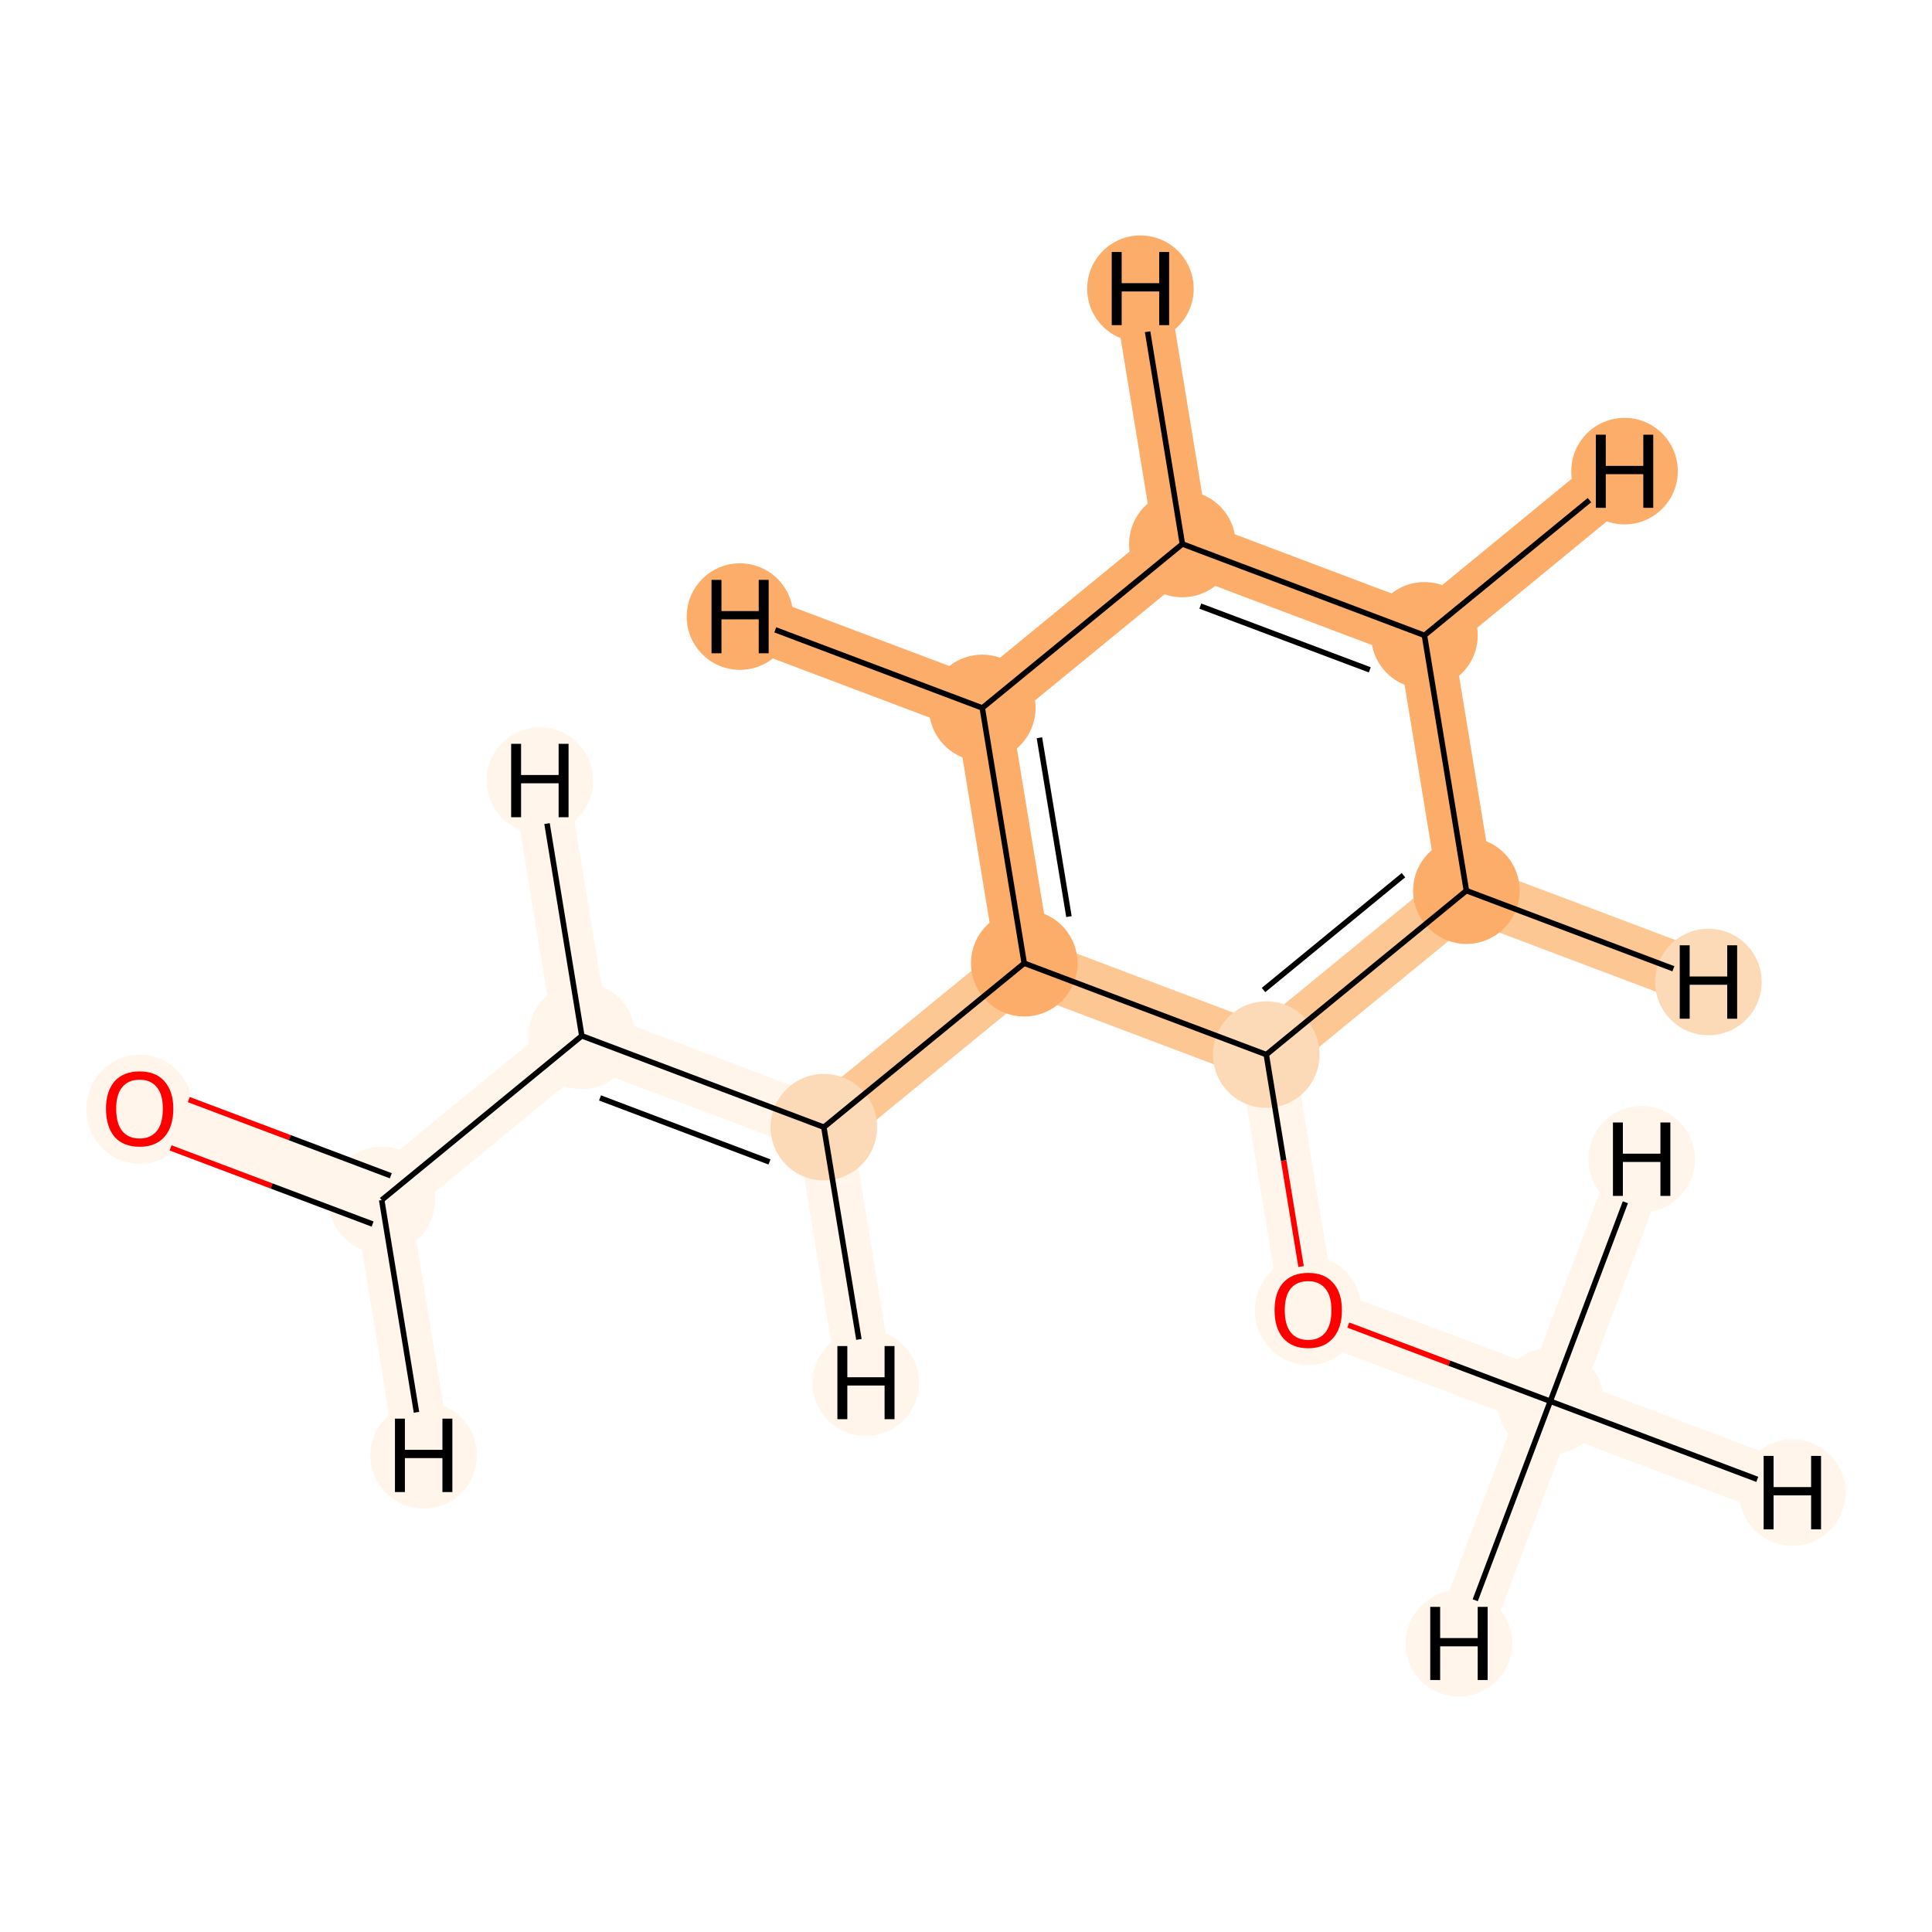 <?xml version='1.0' encoding='iso-8859-1'?>
<svg version='1.1' baseProfile='full'
              xmlns='http://www.w3.org/2000/svg'
                      xmlns:rdkit='http://www.rdkit.org/xml'
                      xmlns:xlink='http://www.w3.org/1999/xlink'
                  xml:space='preserve'
width='700px' height='700px' viewBox='0 0 700 700'>
<!-- END OF HEADER -->
<rect style='opacity:1.0;fill:#FFFFFF;stroke:none' width='700.0' height='700.0' x='0.0' y='0.0'> </rect>
<path d='M 50.6,401.7 L 138.3,434.8' style='fill:none;fill-rule:evenodd;stroke:#FFF5EB;stroke-width:20.0px;stroke-linecap:butt;stroke-linejoin:miter;stroke-opacity:1' />
<path d='M 138.3,434.8 L 210.8,375.3' style='fill:none;fill-rule:evenodd;stroke:#FFF5EB;stroke-width:20.0px;stroke-linecap:butt;stroke-linejoin:miter;stroke-opacity:1' />
<path d='M 138.3,434.8 L 153.5,527.3' style='fill:none;fill-rule:evenodd;stroke:#FFF5EB;stroke-width:20.0px;stroke-linecap:butt;stroke-linejoin:miter;stroke-opacity:1' />
<path d='M 210.8,375.3 L 298.5,408.4' style='fill:none;fill-rule:evenodd;stroke:#FFF5EB;stroke-width:20.0px;stroke-linecap:butt;stroke-linejoin:miter;stroke-opacity:1' />
<path d='M 210.8,375.3 L 195.6,282.8' style='fill:none;fill-rule:evenodd;stroke:#FFF5EB;stroke-width:20.0px;stroke-linecap:butt;stroke-linejoin:miter;stroke-opacity:1' />
<path d='M 298.5,408.4 L 371.1,349.0' style='fill:none;fill-rule:evenodd;stroke:#FDC793;stroke-width:20.0px;stroke-linecap:butt;stroke-linejoin:miter;stroke-opacity:1' />
<path d='M 298.5,408.4 L 313.7,501.0' style='fill:none;fill-rule:evenodd;stroke:#FFF5EB;stroke-width:20.0px;stroke-linecap:butt;stroke-linejoin:miter;stroke-opacity:1' />
<path d='M 371.1,349.0 L 355.9,256.5' style='fill:none;fill-rule:evenodd;stroke:#FDAD6A;stroke-width:20.0px;stroke-linecap:butt;stroke-linejoin:miter;stroke-opacity:1' />
<path d='M 371.1,349.0 L 458.8,382.1' style='fill:none;fill-rule:evenodd;stroke:#FDC793;stroke-width:20.0px;stroke-linecap:butt;stroke-linejoin:miter;stroke-opacity:1' />
<path d='M 355.9,256.5 L 428.4,197.1' style='fill:none;fill-rule:evenodd;stroke:#FDAD6A;stroke-width:20.0px;stroke-linecap:butt;stroke-linejoin:miter;stroke-opacity:1' />
<path d='M 355.9,256.5 L 268.1,223.4' style='fill:none;fill-rule:evenodd;stroke:#FDAD6A;stroke-width:20.0px;stroke-linecap:butt;stroke-linejoin:miter;stroke-opacity:1' />
<path d='M 428.4,197.1 L 516.1,230.2' style='fill:none;fill-rule:evenodd;stroke:#FDAD6A;stroke-width:20.0px;stroke-linecap:butt;stroke-linejoin:miter;stroke-opacity:1' />
<path d='M 428.4,197.1 L 413.2,104.6' style='fill:none;fill-rule:evenodd;stroke:#FDAD6A;stroke-width:20.0px;stroke-linecap:butt;stroke-linejoin:miter;stroke-opacity:1' />
<path d='M 516.1,230.2 L 531.3,322.7' style='fill:none;fill-rule:evenodd;stroke:#FDAD6A;stroke-width:20.0px;stroke-linecap:butt;stroke-linejoin:miter;stroke-opacity:1' />
<path d='M 516.1,230.2 L 588.6,170.7' style='fill:none;fill-rule:evenodd;stroke:#FDAD6A;stroke-width:20.0px;stroke-linecap:butt;stroke-linejoin:miter;stroke-opacity:1' />
<path d='M 531.3,322.7 L 458.8,382.1' style='fill:none;fill-rule:evenodd;stroke:#FDC793;stroke-width:20.0px;stroke-linecap:butt;stroke-linejoin:miter;stroke-opacity:1' />
<path d='M 531.3,322.7 L 619.0,355.8' style='fill:none;fill-rule:evenodd;stroke:#FDC793;stroke-width:20.0px;stroke-linecap:butt;stroke-linejoin:miter;stroke-opacity:1' />
<path d='M 458.8,382.1 L 474.0,474.6' style='fill:none;fill-rule:evenodd;stroke:#FFF5EB;stroke-width:20.0px;stroke-linecap:butt;stroke-linejoin:miter;stroke-opacity:1' />
<path d='M 474.0,474.6 L 561.7,507.7' style='fill:none;fill-rule:evenodd;stroke:#FFF5EB;stroke-width:20.0px;stroke-linecap:butt;stroke-linejoin:miter;stroke-opacity:1' />
<path d='M 561.7,507.7 L 649.4,540.8' style='fill:none;fill-rule:evenodd;stroke:#FFF5EB;stroke-width:20.0px;stroke-linecap:butt;stroke-linejoin:miter;stroke-opacity:1' />
<path d='M 561.7,507.7 L 528.6,595.4' style='fill:none;fill-rule:evenodd;stroke:#FFF5EB;stroke-width:20.0px;stroke-linecap:butt;stroke-linejoin:miter;stroke-opacity:1' />
<path d='M 561.7,507.7 L 594.8,420.0' style='fill:none;fill-rule:evenodd;stroke:#FFF5EB;stroke-width:20.0px;stroke-linecap:butt;stroke-linejoin:miter;stroke-opacity:1' />
<ellipse cx='50.6' cy='401.9' rx='18.8' ry='19.3'  style='fill:#FFF5EB;fill-rule:evenodd;stroke:#FFF5EB;stroke-width:1.0px;stroke-linecap:butt;stroke-linejoin:miter;stroke-opacity:1' />
<ellipse cx='138.3' cy='434.8' rx='18.8' ry='18.8'  style='fill:#FFF5EB;fill-rule:evenodd;stroke:#FFF5EB;stroke-width:1.0px;stroke-linecap:butt;stroke-linejoin:miter;stroke-opacity:1' />
<ellipse cx='210.8' cy='375.3' rx='18.8' ry='18.8'  style='fill:#FFF5EB;fill-rule:evenodd;stroke:#FFF5EB;stroke-width:1.0px;stroke-linecap:butt;stroke-linejoin:miter;stroke-opacity:1' />
<ellipse cx='298.5' cy='408.4' rx='18.8' ry='18.8'  style='fill:#FDDAB7;fill-rule:evenodd;stroke:#FDDAB7;stroke-width:1.0px;stroke-linecap:butt;stroke-linejoin:miter;stroke-opacity:1' />
<ellipse cx='371.1' cy='349.0' rx='18.8' ry='18.8'  style='fill:#FDAD6A;fill-rule:evenodd;stroke:#FDAD6A;stroke-width:1.0px;stroke-linecap:butt;stroke-linejoin:miter;stroke-opacity:1' />
<ellipse cx='355.9' cy='256.5' rx='18.8' ry='18.8'  style='fill:#FDAD6A;fill-rule:evenodd;stroke:#FDAD6A;stroke-width:1.0px;stroke-linecap:butt;stroke-linejoin:miter;stroke-opacity:1' />
<ellipse cx='428.4' cy='197.1' rx='18.8' ry='18.8'  style='fill:#FDAD6A;fill-rule:evenodd;stroke:#FDAD6A;stroke-width:1.0px;stroke-linecap:butt;stroke-linejoin:miter;stroke-opacity:1' />
<ellipse cx='516.1' cy='230.2' rx='18.8' ry='18.8'  style='fill:#FDAD6A;fill-rule:evenodd;stroke:#FDAD6A;stroke-width:1.0px;stroke-linecap:butt;stroke-linejoin:miter;stroke-opacity:1' />
<ellipse cx='531.3' cy='322.7' rx='18.8' ry='18.8'  style='fill:#FDAD6A;fill-rule:evenodd;stroke:#FDAD6A;stroke-width:1.0px;stroke-linecap:butt;stroke-linejoin:miter;stroke-opacity:1' />
<ellipse cx='458.8' cy='382.1' rx='18.8' ry='18.8'  style='fill:#FDDAB7;fill-rule:evenodd;stroke:#FDDAB7;stroke-width:1.0px;stroke-linecap:butt;stroke-linejoin:miter;stroke-opacity:1' />
<ellipse cx='474.0' cy='474.8' rx='18.8' ry='19.3'  style='fill:#FFF5EB;fill-rule:evenodd;stroke:#FFF5EB;stroke-width:1.0px;stroke-linecap:butt;stroke-linejoin:miter;stroke-opacity:1' />
<ellipse cx='561.7' cy='507.7' rx='18.8' ry='18.8'  style='fill:#FFF5EB;fill-rule:evenodd;stroke:#FFF5EB;stroke-width:1.0px;stroke-linecap:butt;stroke-linejoin:miter;stroke-opacity:1' />
<ellipse cx='153.5' cy='527.3' rx='18.8' ry='18.8'  style='fill:#FFF5EB;fill-rule:evenodd;stroke:#FFF5EB;stroke-width:1.0px;stroke-linecap:butt;stroke-linejoin:miter;stroke-opacity:1' />
<ellipse cx='195.6' cy='282.8' rx='18.8' ry='18.8'  style='fill:#FFF5EB;fill-rule:evenodd;stroke:#FFF5EB;stroke-width:1.0px;stroke-linecap:butt;stroke-linejoin:miter;stroke-opacity:1' />
<ellipse cx='313.7' cy='501.0' rx='18.8' ry='18.8'  style='fill:#FFF5EB;fill-rule:evenodd;stroke:#FFF5EB;stroke-width:1.0px;stroke-linecap:butt;stroke-linejoin:miter;stroke-opacity:1' />
<ellipse cx='268.1' cy='223.4' rx='18.8' ry='18.8'  style='fill:#FDAD6A;fill-rule:evenodd;stroke:#FDAD6A;stroke-width:1.0px;stroke-linecap:butt;stroke-linejoin:miter;stroke-opacity:1' />
<ellipse cx='413.2' cy='104.6' rx='18.8' ry='18.8'  style='fill:#FDAD6A;fill-rule:evenodd;stroke:#FDAD6A;stroke-width:1.0px;stroke-linecap:butt;stroke-linejoin:miter;stroke-opacity:1' />
<ellipse cx='588.6' cy='170.7' rx='18.8' ry='18.8'  style='fill:#FDAD6A;fill-rule:evenodd;stroke:#FDAD6A;stroke-width:1.0px;stroke-linecap:butt;stroke-linejoin:miter;stroke-opacity:1' />
<ellipse cx='619.0' cy='355.8' rx='18.8' ry='18.8'  style='fill:#FDDAB7;fill-rule:evenodd;stroke:#FDDAB7;stroke-width:1.0px;stroke-linecap:butt;stroke-linejoin:miter;stroke-opacity:1' />
<ellipse cx='649.4' cy='540.8' rx='18.8' ry='18.8'  style='fill:#FFF5EB;fill-rule:evenodd;stroke:#FFF5EB;stroke-width:1.0px;stroke-linecap:butt;stroke-linejoin:miter;stroke-opacity:1' />
<ellipse cx='528.6' cy='595.4' rx='18.8' ry='18.8'  style='fill:#FFF5EB;fill-rule:evenodd;stroke:#FFF5EB;stroke-width:1.0px;stroke-linecap:butt;stroke-linejoin:miter;stroke-opacity:1' />
<ellipse cx='594.8' cy='420.0' rx='18.8' ry='18.8'  style='fill:#FFF5EB;fill-rule:evenodd;stroke:#FFF5EB;stroke-width:1.0px;stroke-linecap:butt;stroke-linejoin:miter;stroke-opacity:1' />
<path class='bond-0 atom-0 atom-1' d='M 61.8,415.9 L 98.4,429.7' style='fill:none;fill-rule:evenodd;stroke:#FF0000;stroke-width:2.0px;stroke-linecap:butt;stroke-linejoin:miter;stroke-opacity:1' />
<path class='bond-0 atom-0 atom-1' d='M 98.4,429.7 L 135.0,443.5' style='fill:none;fill-rule:evenodd;stroke:#000000;stroke-width:2.0px;stroke-linecap:butt;stroke-linejoin:miter;stroke-opacity:1' />
<path class='bond-0 atom-0 atom-1' d='M 68.4,398.4 L 105.0,412.2' style='fill:none;fill-rule:evenodd;stroke:#FF0000;stroke-width:2.0px;stroke-linecap:butt;stroke-linejoin:miter;stroke-opacity:1' />
<path class='bond-0 atom-0 atom-1' d='M 105.0,412.2 L 141.6,426.0' style='fill:none;fill-rule:evenodd;stroke:#000000;stroke-width:2.0px;stroke-linecap:butt;stroke-linejoin:miter;stroke-opacity:1' />
<path class='bond-1 atom-1 atom-2' d='M 138.3,434.8 L 210.8,375.3' style='fill:none;fill-rule:evenodd;stroke:#000000;stroke-width:2.0px;stroke-linecap:butt;stroke-linejoin:miter;stroke-opacity:1' />
<path class='bond-12 atom-1 atom-12' d='M 138.3,434.8 L 150.9,511.7' style='fill:none;fill-rule:evenodd;stroke:#000000;stroke-width:2.0px;stroke-linecap:butt;stroke-linejoin:miter;stroke-opacity:1' />
<path class='bond-2 atom-2 atom-3' d='M 210.8,375.3 L 298.5,408.4' style='fill:none;fill-rule:evenodd;stroke:#000000;stroke-width:2.0px;stroke-linecap:butt;stroke-linejoin:miter;stroke-opacity:1' />
<path class='bond-2 atom-2 atom-3' d='M 217.4,397.8 L 278.8,421.0' style='fill:none;fill-rule:evenodd;stroke:#000000;stroke-width:2.0px;stroke-linecap:butt;stroke-linejoin:miter;stroke-opacity:1' />
<path class='bond-13 atom-2 atom-13' d='M 210.8,375.3 L 198.2,298.4' style='fill:none;fill-rule:evenodd;stroke:#000000;stroke-width:2.0px;stroke-linecap:butt;stroke-linejoin:miter;stroke-opacity:1' />
<path class='bond-3 atom-3 atom-4' d='M 298.5,408.4 L 371.1,349.0' style='fill:none;fill-rule:evenodd;stroke:#000000;stroke-width:2.0px;stroke-linecap:butt;stroke-linejoin:miter;stroke-opacity:1' />
<path class='bond-14 atom-3 atom-14' d='M 298.5,408.4 L 311.2,485.3' style='fill:none;fill-rule:evenodd;stroke:#000000;stroke-width:2.0px;stroke-linecap:butt;stroke-linejoin:miter;stroke-opacity:1' />
<path class='bond-4 atom-4 atom-5' d='M 371.1,349.0 L 355.9,256.5' style='fill:none;fill-rule:evenodd;stroke:#000000;stroke-width:2.0px;stroke-linecap:butt;stroke-linejoin:miter;stroke-opacity:1' />
<path class='bond-4 atom-4 atom-5' d='M 387.3,332.1 L 376.6,267.3' style='fill:none;fill-rule:evenodd;stroke:#000000;stroke-width:2.0px;stroke-linecap:butt;stroke-linejoin:miter;stroke-opacity:1' />
<path class='bond-11 atom-9 atom-4' d='M 458.8,382.1 L 371.1,349.0' style='fill:none;fill-rule:evenodd;stroke:#000000;stroke-width:2.0px;stroke-linecap:butt;stroke-linejoin:miter;stroke-opacity:1' />
<path class='bond-5 atom-5 atom-6' d='M 355.9,256.5 L 428.4,197.1' style='fill:none;fill-rule:evenodd;stroke:#000000;stroke-width:2.0px;stroke-linecap:butt;stroke-linejoin:miter;stroke-opacity:1' />
<path class='bond-15 atom-5 atom-15' d='M 355.9,256.5 L 280.9,228.2' style='fill:none;fill-rule:evenodd;stroke:#000000;stroke-width:2.0px;stroke-linecap:butt;stroke-linejoin:miter;stroke-opacity:1' />
<path class='bond-6 atom-6 atom-7' d='M 428.4,197.1 L 516.1,230.2' style='fill:none;fill-rule:evenodd;stroke:#000000;stroke-width:2.0px;stroke-linecap:butt;stroke-linejoin:miter;stroke-opacity:1' />
<path class='bond-6 atom-6 atom-7' d='M 434.9,219.6 L 496.3,242.7' style='fill:none;fill-rule:evenodd;stroke:#000000;stroke-width:2.0px;stroke-linecap:butt;stroke-linejoin:miter;stroke-opacity:1' />
<path class='bond-16 atom-6 atom-16' d='M 428.4,197.1 L 415.8,120.2' style='fill:none;fill-rule:evenodd;stroke:#000000;stroke-width:2.0px;stroke-linecap:butt;stroke-linejoin:miter;stroke-opacity:1' />
<path class='bond-7 atom-7 atom-8' d='M 516.1,230.2 L 531.3,322.7' style='fill:none;fill-rule:evenodd;stroke:#000000;stroke-width:2.0px;stroke-linecap:butt;stroke-linejoin:miter;stroke-opacity:1' />
<path class='bond-17 atom-7 atom-17' d='M 516.1,230.2 L 575.9,181.2' style='fill:none;fill-rule:evenodd;stroke:#000000;stroke-width:2.0px;stroke-linecap:butt;stroke-linejoin:miter;stroke-opacity:1' />
<path class='bond-8 atom-8 atom-9' d='M 531.3,322.7 L 458.8,382.1' style='fill:none;fill-rule:evenodd;stroke:#000000;stroke-width:2.0px;stroke-linecap:butt;stroke-linejoin:miter;stroke-opacity:1' />
<path class='bond-8 atom-8 atom-9' d='M 508.5,317.1 L 457.8,358.7' style='fill:none;fill-rule:evenodd;stroke:#000000;stroke-width:2.0px;stroke-linecap:butt;stroke-linejoin:miter;stroke-opacity:1' />
<path class='bond-18 atom-8 atom-18' d='M 531.3,322.7 L 606.3,351.0' style='fill:none;fill-rule:evenodd;stroke:#000000;stroke-width:2.0px;stroke-linecap:butt;stroke-linejoin:miter;stroke-opacity:1' />
<path class='bond-9 atom-9 atom-10' d='M 458.8,382.1 L 465.1,420.5' style='fill:none;fill-rule:evenodd;stroke:#000000;stroke-width:2.0px;stroke-linecap:butt;stroke-linejoin:miter;stroke-opacity:1' />
<path class='bond-9 atom-9 atom-10' d='M 465.1,420.5 L 471.4,458.9' style='fill:none;fill-rule:evenodd;stroke:#FF0000;stroke-width:2.0px;stroke-linecap:butt;stroke-linejoin:miter;stroke-opacity:1' />
<path class='bond-10 atom-10 atom-11' d='M 488.5,480.1 L 525.1,493.9' style='fill:none;fill-rule:evenodd;stroke:#FF0000;stroke-width:2.0px;stroke-linecap:butt;stroke-linejoin:miter;stroke-opacity:1' />
<path class='bond-10 atom-10 atom-11' d='M 525.1,493.9 L 561.7,507.7' style='fill:none;fill-rule:evenodd;stroke:#000000;stroke-width:2.0px;stroke-linecap:butt;stroke-linejoin:miter;stroke-opacity:1' />
<path class='bond-19 atom-11 atom-19' d='M 561.7,507.7 L 636.7,536.0' style='fill:none;fill-rule:evenodd;stroke:#000000;stroke-width:2.0px;stroke-linecap:butt;stroke-linejoin:miter;stroke-opacity:1' />
<path class='bond-20 atom-11 atom-20' d='M 561.7,507.7 L 534.5,579.8' style='fill:none;fill-rule:evenodd;stroke:#000000;stroke-width:2.0px;stroke-linecap:butt;stroke-linejoin:miter;stroke-opacity:1' />
<path class='bond-21 atom-11 atom-21' d='M 561.7,507.7 L 588.9,435.6' style='fill:none;fill-rule:evenodd;stroke:#000000;stroke-width:2.0px;stroke-linecap:butt;stroke-linejoin:miter;stroke-opacity:1' />
<path  class='atom-0' d='M 38.4 401.7
Q 38.4 395.4, 41.5 391.8
Q 44.7 388.2, 50.6 388.2
Q 56.5 388.2, 59.6 391.8
Q 62.8 395.4, 62.8 401.7
Q 62.8 408.2, 59.6 411.9
Q 56.4 415.5, 50.6 415.5
Q 44.7 415.5, 41.5 411.9
Q 38.4 408.2, 38.4 401.7
M 50.6 412.5
Q 54.6 412.5, 56.8 409.8
Q 59.0 407.1, 59.0 401.7
Q 59.0 396.5, 56.8 393.9
Q 54.6 391.2, 50.6 391.2
Q 46.5 391.2, 44.3 393.9
Q 42.1 396.5, 42.1 401.7
Q 42.1 407.1, 44.3 409.8
Q 46.5 412.5, 50.6 412.5
' fill='#FF0000'/>
<path  class='atom-10' d='M 461.8 474.7
Q 461.8 468.3, 464.9 464.8
Q 468.1 461.2, 474.0 461.2
Q 479.9 461.2, 483.0 464.8
Q 486.2 468.3, 486.2 474.7
Q 486.2 481.2, 483.0 484.8
Q 479.8 488.5, 474.0 488.5
Q 468.1 488.5, 464.9 484.8
Q 461.8 481.2, 461.8 474.7
M 474.0 485.5
Q 478.0 485.5, 480.2 482.8
Q 482.4 480.0, 482.4 474.7
Q 482.4 469.5, 480.2 466.9
Q 478.0 464.2, 474.0 464.2
Q 469.9 464.2, 467.7 466.8
Q 465.5 469.5, 465.5 474.7
Q 465.5 480.1, 467.7 482.8
Q 469.9 485.5, 474.0 485.5
' fill='#FF0000'/>
<path  class='atom-12' d='M 143.1 514.0
L 146.7 514.0
L 146.7 525.3
L 160.3 525.3
L 160.3 514.0
L 163.9 514.0
L 163.9 540.6
L 160.3 540.6
L 160.3 528.3
L 146.7 528.3
L 146.7 540.6
L 143.1 540.6
L 143.1 514.0
' fill='#000000'/>
<path  class='atom-13' d='M 185.2 269.5
L 188.8 269.5
L 188.8 280.8
L 202.4 280.8
L 202.4 269.5
L 206.0 269.5
L 206.0 296.1
L 202.4 296.1
L 202.4 283.8
L 188.8 283.8
L 188.8 296.1
L 185.2 296.1
L 185.2 269.5
' fill='#000000'/>
<path  class='atom-14' d='M 303.4 487.7
L 307.0 487.7
L 307.0 499.0
L 320.5 499.0
L 320.5 487.7
L 324.1 487.7
L 324.1 514.2
L 320.5 514.2
L 320.5 502.0
L 307.0 502.0
L 307.0 514.2
L 303.4 514.2
L 303.4 487.7
' fill='#000000'/>
<path  class='atom-15' d='M 257.8 210.1
L 261.4 210.1
L 261.4 221.4
L 274.9 221.4
L 274.9 210.1
L 278.5 210.1
L 278.5 236.7
L 274.9 236.7
L 274.9 224.4
L 261.4 224.4
L 261.4 236.7
L 257.8 236.7
L 257.8 210.1
' fill='#000000'/>
<path  class='atom-16' d='M 402.8 91.3
L 406.4 91.3
L 406.4 102.6
L 420.0 102.6
L 420.0 91.3
L 423.6 91.3
L 423.6 117.8
L 420.0 117.8
L 420.0 105.6
L 406.4 105.6
L 406.4 117.8
L 402.8 117.8
L 402.8 91.3
' fill='#000000'/>
<path  class='atom-17' d='M 578.2 157.5
L 581.8 157.5
L 581.8 168.8
L 595.4 168.8
L 595.4 157.5
L 599.0 157.5
L 599.0 184.0
L 595.4 184.0
L 595.4 171.8
L 581.8 171.8
L 581.8 184.0
L 578.2 184.0
L 578.2 157.5
' fill='#000000'/>
<path  class='atom-18' d='M 608.6 342.5
L 612.2 342.5
L 612.2 353.8
L 625.8 353.8
L 625.8 342.5
L 629.4 342.5
L 629.4 369.1
L 625.8 369.1
L 625.8 356.8
L 612.2 356.8
L 612.2 369.1
L 608.6 369.1
L 608.6 342.5
' fill='#000000'/>
<path  class='atom-19' d='M 639.0 527.5
L 642.6 527.5
L 642.6 538.8
L 656.2 538.8
L 656.2 527.5
L 659.8 527.5
L 659.8 554.1
L 656.2 554.1
L 656.2 541.8
L 642.6 541.8
L 642.6 554.1
L 639.0 554.1
L 639.0 527.5
' fill='#000000'/>
<path  class='atom-20' d='M 518.2 582.2
L 521.8 582.2
L 521.8 593.5
L 535.4 593.5
L 535.4 582.2
L 539.0 582.2
L 539.0 608.7
L 535.4 608.7
L 535.4 596.5
L 521.8 596.5
L 521.8 608.7
L 518.2 608.7
L 518.2 582.2
' fill='#000000'/>
<path  class='atom-21' d='M 584.4 406.7
L 588.0 406.7
L 588.0 418.0
L 601.6 418.0
L 601.6 406.7
L 605.2 406.7
L 605.2 433.3
L 601.6 433.3
L 601.6 421.0
L 588.0 421.0
L 588.0 433.3
L 584.4 433.3
L 584.4 406.7
' fill='#000000'/>
</svg>
